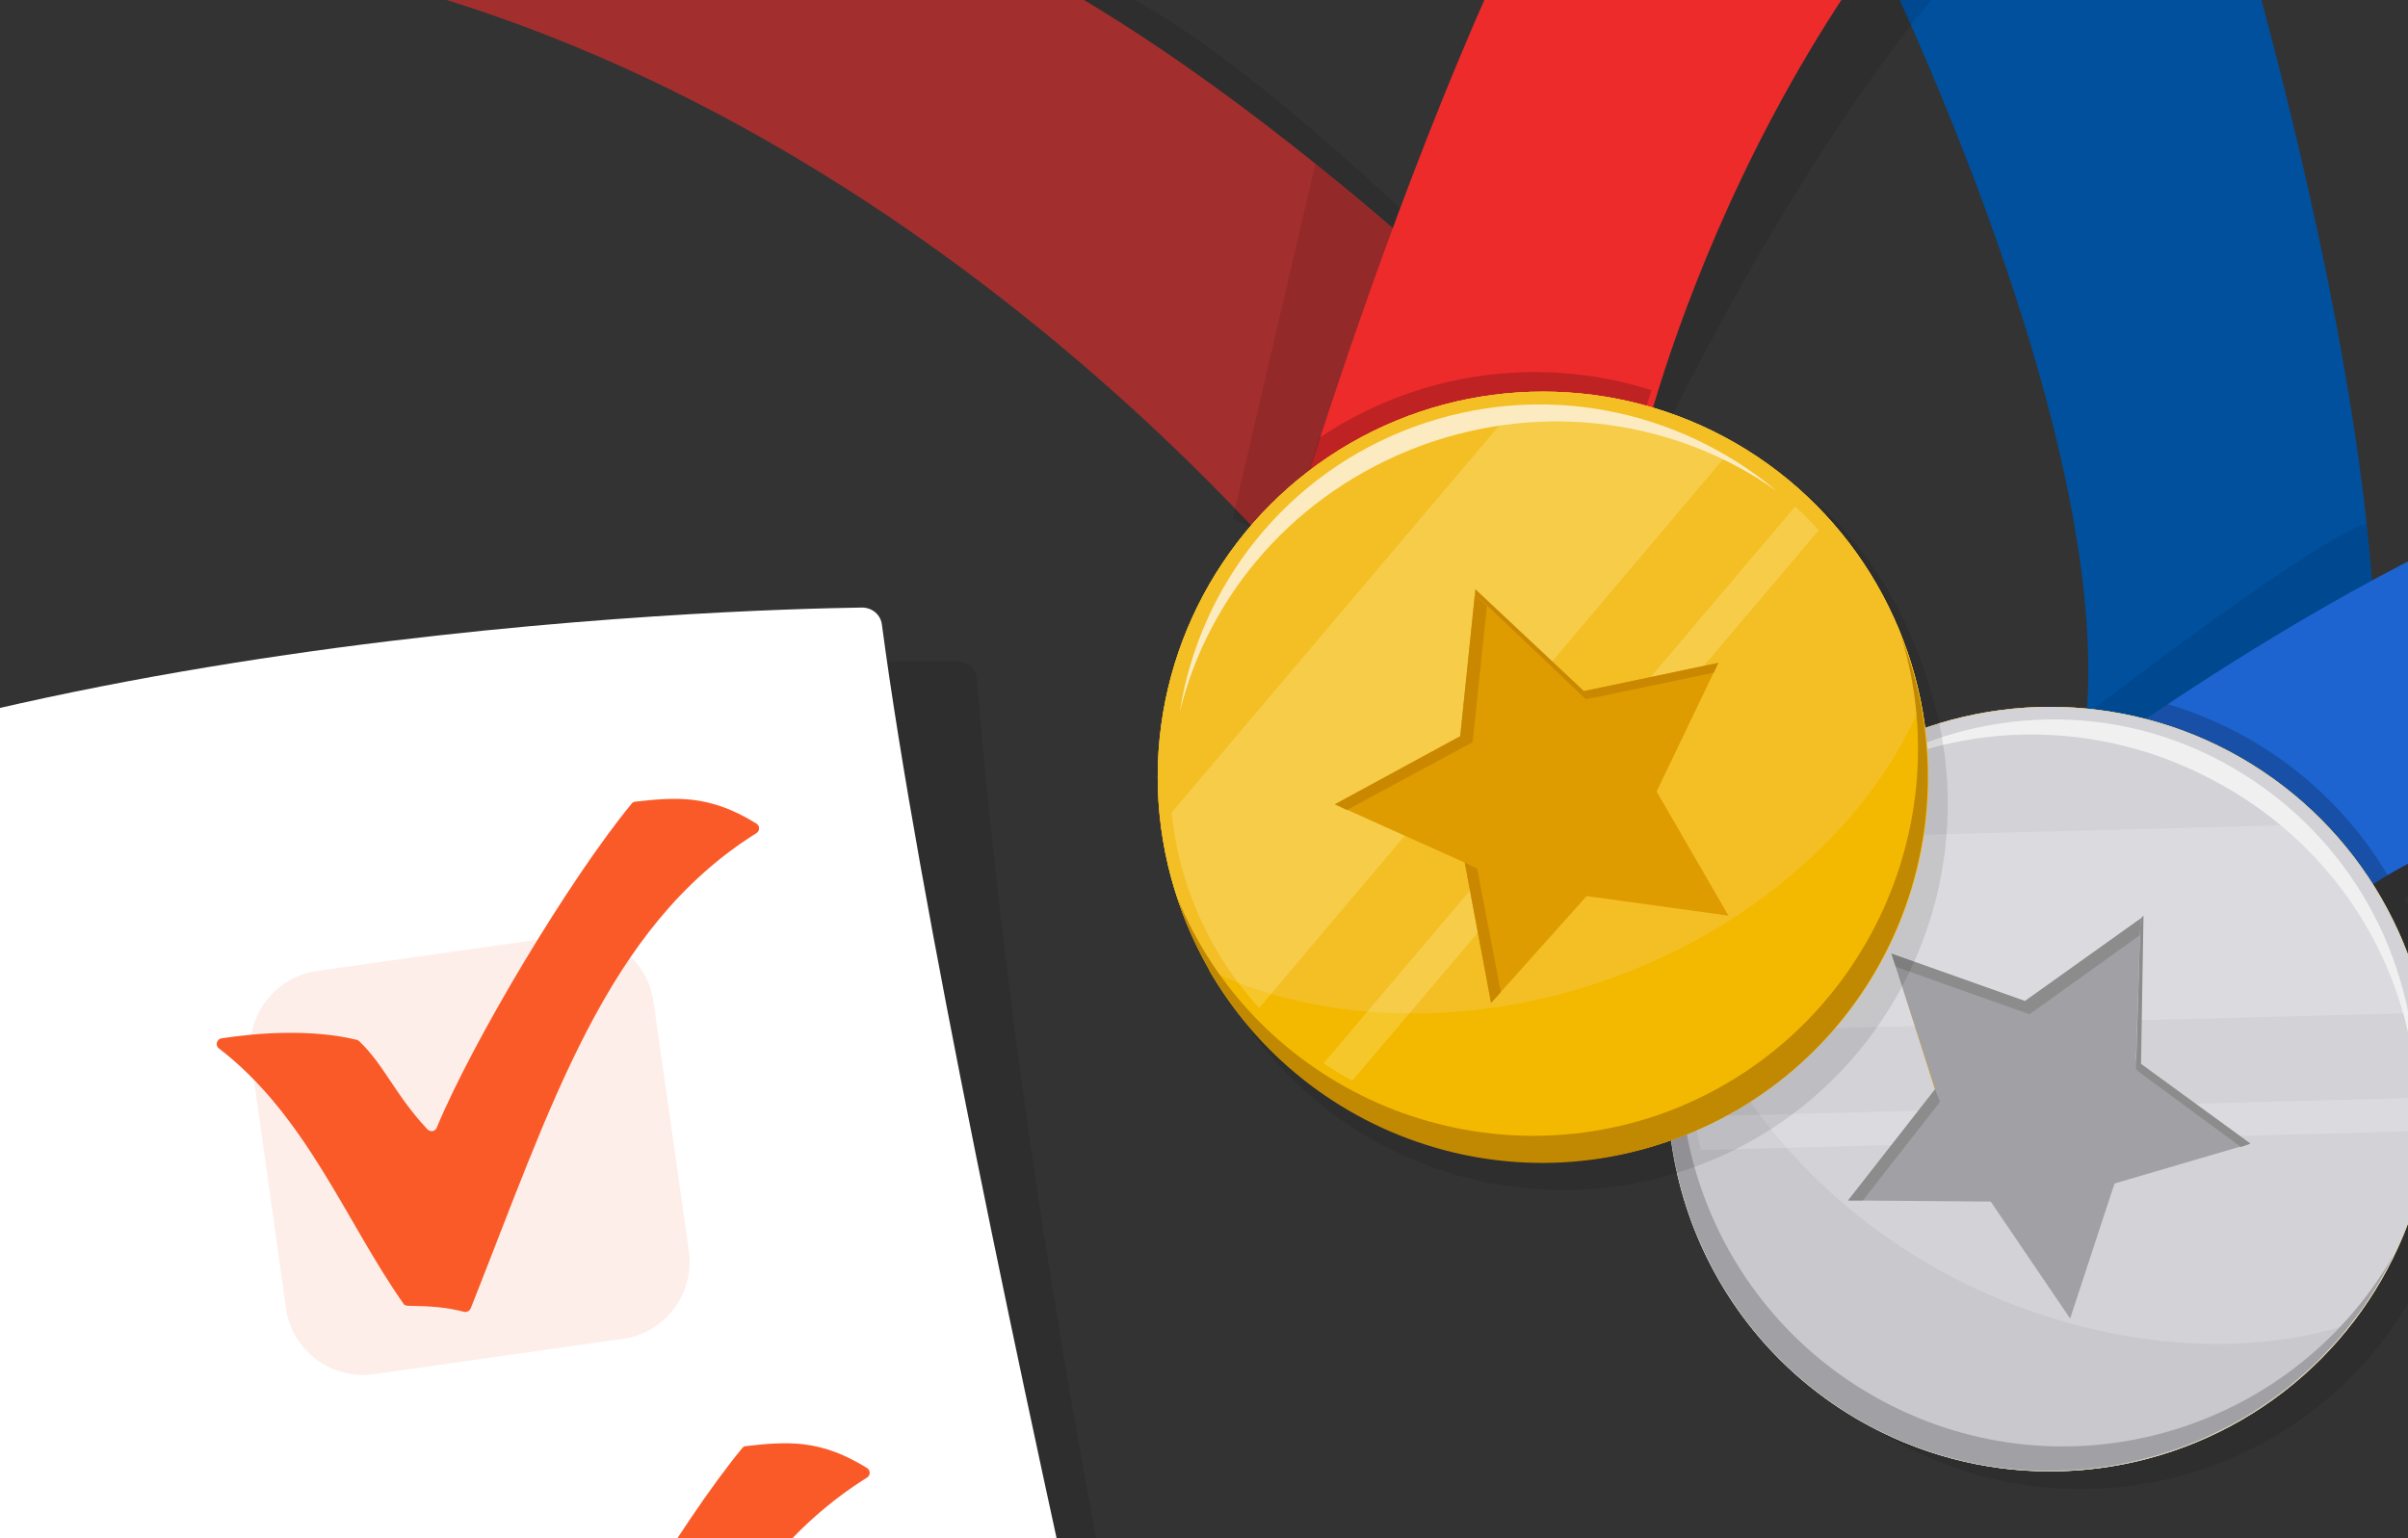 <?xml version="1.0" encoding="utf-8"?>
<!-- Generator: Adobe Illustrator 17.1.0, SVG Export Plug-In . SVG Version: 6.00 Build 0)  -->
<!DOCTYPE svg PUBLIC "-//W3C//DTD SVG 1.1//EN" "http://www.w3.org/Graphics/SVG/1.1/DTD/svg11.dtd">
<svg version="1.1" id="Layer_1" xmlns="http://www.w3.org/2000/svg" xmlns:xlink="http://www.w3.org/1999/xlink" x="0px" y="0px"
	 viewBox="-108.2 319 640 408.9" enable-background="new -108.2 319 640 408.9" xml:space="preserve">
<rect x="-108.2" y="319" width="640" height="408.9" fill="#333333" stroke="none"/>
<g>
	<g opacity="0.1" enable-background="new    ">
		<path d="M530.8,557.9c0,0,34.4-20.8,100.7-32.8c7.7-1.4,32.9-5.5,32.9-5.5l-65.7-44.2L524,496l-14.1-103.6l-76-25.3l20.4,145.1
			c-36.2-3.5-73.1,12.7-94.3,45.3c-30.7,46.7-17.9,109.8,29,140.6c46.9,30.8,109.8,17.9,140.6-29
			C550.2,637.4,550.8,590.7,530.8,557.9z"/>
	</g>
	<g>
		<path fill="#00509E" d="M500.7,568c-19.1,10.9-63-19.1-57.1-42c19.6-76.5-56.3-226.9-56.3-226.9l96.6-11.4
			C484,287.7,560,534.3,500.7,568z"/>
	</g>
	<g opacity="0.1" enable-background="new    ">
		<path d="M507.7,567.2c-22.2,11.3-79.4-50.4-79.4-50.4l-0.6-8.4c21.1-0.8,15.1,3.2,15.1,3.2s61.3-47.6,78-53.5
			C520.8,458,532.5,554.6,507.7,567.2z"/>
	</g>
	<g>
		<path fill="#1D64D0" d="M674.3,514c0,0-48-78.3-76-71.9c-69.1,15.8-162,86.3-162,86.3s55.4,70.5,67.5,45
			C525.7,527.5,674.3,514,674.3,514z"/>
	</g>
	<g>
		<g>
			<defs>
				<path id="SVGID_1_" d="M640.1,470.5l-63.3-13.7l-46.4-3.2l-60.3,51.1c0,0-10.9,7.1-15.2,11c-6.9,6.1-38.8,1.9-38.8,1.9
					l26.5,14.1l56.8,30.2l19.3-5.5l7.6-4.7L640.1,470.5z"/>
			</defs>
			<clipPath id="SVGID_2_">
				<use xlink:href="#SVGID_1_"  overflow="visible"/>
			</clipPath>
			<g opacity="0.2" clip-path="url(#SVGID_2_)" enable-background="new    ">
				<circle cx="439.1" cy="603.6" r="101.6"/>
			</g>
		</g>
	</g>
	<g>
		<circle fill="#F4BF25" cx="436.7" cy="608.5" r="101.6"/>
	</g>
	<g>
		<circle fill="#F4BF25" cx="436.7" cy="608.5" r="101.6"/>
	</g>
	<g>
		<circle fill="#D2D2D7" cx="436.7" cy="608.5" r="101.6"/>
	</g>
	<g>
		<circle fill="#D2D2D7" cx="436.7" cy="608.5" r="96.1"/>
	</g>
	<g>
		<path fill="#C8C8CD" d="M410.1,658.2c-37.2-19.7-62-51.9-70.1-81.3c-15.1,45.8,4.5,97.7,48.9,121.3s98.2,11,127.8-27.4
			C488.1,680.5,447.6,677.8,410.1,658.2z"/>
	</g>
	<g>
		<path fill="#A0A0A5" d="M392.3,691.5c-48.4-25.8-67.5-85.1-43.8-133.9c-0.4,1-1.1,2-1.6,3.2c-26.2,49.4-7.5,110.8,42,137.3
			c49.4,26.2,110.8,7.5,137.3-42c0.4-1,1.2-2.2,1.6-3.2C500.5,699.9,440.9,717.4,392.3,691.5z"/>
	</g>
	<g>
		<g>
			<defs>
				
					<ellipse id="SVGID_3_" transform="matrix(0.883 0.469 -0.469 0.883 335.544 -134.568)" cx="437.8" cy="606.1" rx="97.5" ry="93.6"/>
			</defs>
			<clipPath id="SVGID_4_">
				<use xlink:href="#SVGID_3_"  overflow="visible"/>
			</clipPath>
			<g opacity="0.2" clip-path="url(#SVGID_4_)" enable-background="new    ">
				<polygon fill="#FFFFFF" points="304.3,543.5 306.9,594.2 560.2,587.6 558,536.8 				"/>
			</g>
		</g>
		<g>
			<g>
				<defs>
					
						<ellipse id="SVGID_5_" transform="matrix(0.883 0.469 -0.469 0.883 335.544 -134.568)" cx="437.8" cy="606.1" rx="97.5" ry="93.6"/>
				</defs>
				<clipPath id="SVGID_6_">
					<use xlink:href="#SVGID_5_"  overflow="visible"/>
				</clipPath>
				<g opacity="0.2" clip-path="url(#SVGID_6_)" enable-background="new    ">
					<polygon fill="#FFFFFF" points="317.6,616.4 317.9,625.4 571.5,618.7 571.1,609.9 					"/>
				</g>
			</g>
		</g>
		<g>
			<path fill="#F0F0F0" d="M480,526.4c31.2,16.4,50.2,46.3,53.6,77.9c-0.8-33.7-19.4-65.6-51-82.7c-31.6-17.1-68.9-14.2-96.9,3.9
				C413.7,510.7,449.3,510,480,526.4z"/>
		</g>
		<g>
			<polygon fill="#A0A0A5" points="460.7,563.2 459.5,600.8 489.9,623 453.8,633.6 442,669.5 420.9,638.4 383,638.1 406.2,608.4 
				394.5,572.5 430,585.1 			"/>
		</g>
		<g>
			<g>
				<polygon fill="#8C8C8C" points="406.1,608.6 383,638.1 386.9,638.1 407.4,611.9 				"/>
			</g>
			<g>
				<polygon fill="#8C8C8C" points="460.5,567.6 460.7,563.2 430,585.1 394.5,572.5 395.7,576 431.2,588.6 				"/>
			</g>
			<g>
				<polygon fill="#8C8C8C" points="487.4,623.9 489.9,623 460.6,601.7 460.8,604.3 				"/>
			</g>
			<g>
				<polygon fill="#8C8C8C" points="460.8,604.3 461.5,562.4 460.7,563.2 459.5,603.2 				"/>
			</g>
			<g>
				<polygon fill="#CA8801" points="395.7,576 395.7,576 406.1,608.6 406.2,608.4 				"/>
			</g>
		</g>
	</g>
</g>
<g opacity="0.1" enable-background="new    ">
	<path d="M334.3,433.5c0,0,43.8-92.2,91.6-137.1c17.4-16.3-119.1,28.3-119.1,28.3l-30.5,61.4c0,0-64-63.1-94.1-71.8
		C156.8,307,77,319,77,319l160.8,139c-26.9,25-39.5,63.6-29.4,101.4c14.4,54.7,70.6,86.9,125.1,72.5c54.5-14.4,86.9-70.6,72.6-125.4
		C396.2,469.5,372.6,440.3,334.3,433.5z"/>
</g>
<g>
	<path fill="#A32E2E" d="M322.3,436.5L246.4,484c0,0-98.4-128-249.6-169c-31-8.4,126.2-24.8,157.2-10
		C234.7,343.6,322.3,436.5,322.3,436.5z"/>
</g>
<g opacity="0.1" enable-background="new    ">
	<polygon points="334.1,440.5 248,469.5 219.4,456.9 241.4,362.5 	"/>
</g>
<g>
	<path fill="#ED2B2B" d="M456.7,238.1c21.9-15.9-92.1-35.6-115.5-11.9c-53.7,54-107.6,238.2-107.6,238.2l94.4-25.3
		C327.9,439.1,357.4,309.9,456.7,238.1z"/>
</g>
<g>
	<g>
		<defs>
			<path id="SVGID_13_" d="M392.9,297.7c13.3-21.7-101.1-13.2-101.1-13.2s-42.7,127.9-58.3,179.9c-1.5,5-13.8,15.6-13.8,15.6
				l28.3-10.5l61-22.7l28.3-10.3l-7.9-9.5C329.4,426.9,342.9,379.7,392.9,297.7z"/>
		</defs>
		<clipPath id="SVGID_8_">
			<use xlink:href="#SVGID_13_"  overflow="visible"/>
		</clipPath>
		<g opacity="0.2" clip-path="url(#SVGID_8_)" enable-background="new    ">
			<circle cx="299.7" cy="520.3" r="102.4"/>
		</g>
	</g>
</g>
<g>
	<circle fill="#F4BF25" cx="301.9" cy="525.5" r="102.4"/>
</g>
<g>
	<circle fill="#F4BF25" cx="301.9" cy="525.5" r="102.4"/>
</g>
<g>
	<circle fill="#F4BF25" cx="301.9" cy="525.5" r="102.4"/>
</g>
<g>
	<circle fill="#F4BF25" cx="301.9" cy="525.5" r="96.9"/>
</g>
<g>
	<path fill="#F3B900" d="M321.2,578.6c-40,14.8-80.8,11.7-108.1-1.8c24.5,42.3,76.5,62.2,123.9,44.6c47.4-17.5,74.2-66.7,65.2-114.9
		C390.4,535,361.4,563.8,321.2,578.6z"/>
</g>
<g>
	<path fill="#C18801" d="M334.7,614.6c-51.9,19.1-109.4-6.5-130-57c0.3,1.2,0.9,2.4,1.2,3.6c19.4,53.1,78.5,80.2,131.3,60.5
		c53.1-19.6,80.2-78.5,60.6-131.6c-0.3-1.2-0.9-2.4-1.2-3.6C413.4,538.6,386.4,595.3,334.7,614.6z"/>
</g>
<g>
	<defs>
		
			<ellipse id="SVGID_15_" transform="matrix(0.938 -0.346 0.346 0.938 -162.527 136.512)" cx="300.7" cy="523.1" rx="98.3" ry="94.4"/>
	</defs>
	<clipPath id="SVGID_10_">
		<use xlink:href="#SVGID_15_"  overflow="visible"/>
	</clipPath>
	<g opacity="0.2" clip-path="url(#SVGID_10_)" enable-background="new    ">
		<polygon fill="#FFFFD7" points="164.1,581.2 204,613.5 369.1,418.2 329.2,386.1 		"/>
	</g>
</g>
<g>
	<g>
		<defs>
			
				<ellipse id="SVGID_17_" transform="matrix(0.938 -0.346 0.346 0.938 -162.527 136.512)" cx="300.7" cy="523.1" rx="98.3" ry="94.4"/>
		</defs>
		<clipPath id="SVGID_12_">
			<use xlink:href="#SVGID_17_"  overflow="visible"/>
		</clipPath>
		<g opacity="0.2" clip-path="url(#SVGID_12_)" enable-background="new    ">
			<polygon fill="#FFFFD7" points="227.7,620.4 234.5,626 399.9,430.8 393,425.2 			"/>
		</g>
	</g>
</g>
<g>
	<path fill="#FCEBC1" d="M269.4,437.5c33.1-12.2,68.4-6.6,94.6,12c-26.1-21.8-62.5-29.5-96.5-17c-34,12.5-56.9,42.3-62.1,75.6
		C213,477.1,236,449.9,269.4,437.5z"/>
</g>
<g>
	<polygon fill="#DE9C01" points="283.8,477 311.4,503 348.5,495.2 332.1,529.4 351.2,562.4 313.5,557.2 288.1,585.6 281.1,548.3 
		246.6,532.8 279.9,514.7 	"/>
</g>
<g>
	<g>
		<polygon fill="#CA8801" points="281.1,548.3 288.1,585.6 290.7,582.7 284.4,549.9 		"/>
	</g>
	<g>
		<polygon fill="#CA8801" points="287,480.1 283.8,477 279.9,514.7 246.6,532.8 249.8,534.3 283.2,516.3 		"/>
	</g>
	<g>
		<polygon fill="#CA8801" points="347.3,497.8 348.5,495.2 312.8,502.7 314.8,504.6 		"/>
	</g>
	<g>
		<polygon fill="#CA8801" points="314.8,504.6 283.9,475.6 283.8,477 313.2,504.8 		"/>
	</g>
	<g>
		<polygon fill="#CA8801" points="249.8,534.3 249.8,534.3 281.1,548.3 281.1,548.3 		"/>
	</g>
</g>
<g opacity="0.1" enable-background="new    ">
	<path d="M253.8,1014.3l-374.9,79.7c0,0-183.8-411.4-110.7-523.4c49.8-76.2,339-76.1,378.4-75.7c2.5,0,4.6,2,4.8,4.5
		C174.5,772,253.8,1014.3,253.8,1014.3z"/>
</g>
<g id="Layer_1_1_" display="none">
	<path display="inline" opacity="0.2" enable-background="new    " d="M230.9,486.5l29.1-33.3h-28.2l-15.2,17.4l-15.2-17.4h-28.4
		L202,486c-9.5,5.1-16.2,15.2-16.2,26.9c0,16.6,13.7,30.4,30.4,30.4s30.4-13.7,30.4-30.4C246.3,501.4,240.2,491.6,230.9,486.5z"/>
	<polygon display="inline" fill="#A32E2E" points="235.3,489.2 206.9,489.2 173.1,450.7 201.3,450.7 	"/>
	<polygon display="inline" opacity="0.1" enable-background="new    " points="235.3,489.2 206.9,489.2 202.5,484 213.5,464.4 	"/>
	<polygon display="inline" fill="#ED2B2B" points="260,450.7 231.9,450.7 198.1,489.2 226.2,489.2 	"/>
	<g display="inline">
		<g>
			<g>
				<defs>
					<polygon id="SVGID_19_" points="260,450.7 231.9,450.7 216.7,468.1 202.5,484 198.1,489.2 206.9,489.2 226.2,489.2 
						235.3,489.2 230.7,484 					"/>
				</defs>
				<clipPath id="SVGID_14_">
					<use xlink:href="#SVGID_19_"  overflow="visible"/>
				</clipPath>
				<circle opacity="0.2" clip-path="url(#SVGID_14_)" enable-background="new    " cx="216.2" cy="508.8" r="30.4"/>
			</g>
		</g>
	</g>
	<circle display="inline" fill="#F4BF25" cx="216.2" cy="510.2" r="30.4"/>
	<circle display="inline" fill="#F4BF25" cx="216.2" cy="510.2" r="30.4"/>
	<circle display="inline" fill="#F4BF25" cx="216.2" cy="510.2" r="30.4"/>
	<circle display="inline" fill="#F4BF25" cx="216.2" cy="510.2" r="28.6"/>
	<path display="inline" fill="#F3B900" d="M216.2,527.1c-12.7,0-23.7-4.9-29.9-11.8c2.4,14.2,14.9,25.2,29.9,25.2
		s27.4-10.8,29.9-25.2C240,522,228.7,527.1,216.2,527.1z"/>
	<path display="inline" fill="#C18801" d="M216.2,538.4c-16.4,0-29.6-13-30.4-29.1c0,0.2,0,0.7,0,1c0,16.6,13.7,30.4,30.4,30.4
		s30.4-13.7,30.4-30.4c0-0.2,0-0.7,0-1C245.8,525.4,232.6,538.4,216.2,538.4z"/>
	<g display="inline">
		<g>
			<g>
				<defs>
					<ellipse id="SVGID_21_" cx="216.2" cy="509.5" rx="29.1" ry="27.9"/>
				</defs>
				<clipPath id="SVGID_16_">
					<use xlink:href="#SVGID_21_"  overflow="visible"/>
				</clipPath>
				<polygon opacity="0.2" clip-path="url(#SVGID_16_)" fill="#FFFFD7" enable-background="new    " points="172.1,511.7 180,524.7 
					245.8,487.5 238.2,474.2 				"/>
			</g>
		</g>
		<g>
			<g>
				<defs>
					<ellipse id="SVGID_23_" cx="216.2" cy="509.5" rx="29.1" ry="27.9"/>
				</defs>
				<clipPath id="SVGID_18_">
					<use xlink:href="#SVGID_23_"  overflow="visible"/>
				</clipPath>
				<polygon opacity="0.2" clip-path="url(#SVGID_18_)" fill="#FFFFD7" enable-background="new    " points="185.8,529.1 
					187.1,531.3 253.2,494.1 251.7,491.9 				"/>
			</g>
		</g>
	</g>
	<path display="inline" fill="#FCEBC1" d="M216.2,482.6c10.5,0,19.8,5.1,25,13c-4.9-8.8-14.2-14.7-25-14.7s-20.1,5.9-25,14.7
		C196.4,487.7,205.7,482.6,216.2,482.6z"/>
	<polygon display="inline" fill="#DE9C01" points="216.2,495 221.1,505.1 232.4,506.6 224.3,514.4 226,525.6 216.2,520.3 
		206.2,525.6 208.1,514.4 200,506.6 211.1,505.1 	"/>
	<g display="inline">
		<polygon fill="#CA8801" points="208.1,514.4 206.2,525.6 207.1,525.2 208.9,515.4 		"/>
		<polygon fill="#CA8801" points="216.7,496 216.2,495 211.1,505.1 200,506.6 200.8,507.5 212,505.8 		"/>
		<polygon fill="#CA8801" points="231.6,507.3 232.4,506.6 221.6,505.1 221.8,505.8 		"/>
		<polygon fill="#CA8801" points="221.8,505.8 216.2,494.6 216.2,495 221.3,505.8 		"/>
		<polygon fill="#CA8801" points="200.8,507.5 200.8,507.5 208.1,514.4 208.1,514.4 		"/>
	</g>
</g>
<g>
	<path fill="#FFFFFF" d="M233.9,994.1c1.3,5.3-2,10.6-7.4,11.8l-357.3,75.6c-5.4,1.1-10.7-2.3-11.9-7.7l-108.6-513.6
		C-128.5,487,86.3,481,120.9,480.5c2.7,0,5,1.9,5.3,4.6C145.6,631,233.9,994.1,233.9,994.1z"/>
</g>
<g opacity="0.2">
	<g>
		<path opacity="0.5" fill="#FA5A28" d="M-32.2,666.8c1.6,11.2,12.1,19.1,23.3,17.5l66.3-9.4c11.2-1.6,19.1-12.1,17.5-23.3
			l-9.4-66.3C64,574,53.5,566.2,42.3,567.7l-66.3,9.4c-11.2,1.6-19.1,12.1-17.5,23.3L-32.2,666.8z"/>
	</g>
</g>
<g>
	<g>
		<g>
			<path fill="#FA5A28" d="M15.1,667.7c-4.6-1.2-8.5-1.5-14.9-1.6c-0.5,0-1-0.2-1.2-0.6c-15.2-21.6-25.7-49.9-49-67.8
				c-1.1-0.8-0.6-2.5,0.7-2.7c9.9-1.5,23.9-2.5,35.9,0.4c0.3,0.1,0.5,0.2,0.7,0.4c6.7,6.4,9.4,14.1,18.1,23.4
				c0.8,0.8,2.1,0.6,2.5-0.5c9.5-22.9,35.3-66.1,51.8-86.1c0.2-0.3,0.6-0.5,1-0.5c5.8-0.7,10.6-1,15.1-0.5c5.8,0.7,11,2.6,17,6.3
				c1,0.6,1,2,0,2.6c-40,25-54.5,72.5-75.9,126.3C16.6,667.5,15.8,667.9,15.1,667.7z"/>
		</g>
	</g>
</g>
<path display="none" fill="#4D4C4D" d="M-590.3-60.7v1127.3h1604.1V-60.7H-590.3z M531.8,727.9h-640V278.1h640V727.9z"/>
<g>
	<g>
		<g>
			<path fill="#FA5A28" d="M44.5,839c-4.6-1.2-8.5-1.5-14.9-1.6c-0.5,0-1-0.2-1.2-0.6c-15.2-21.6-25.7-49.9-49-67.8
				c-1.1-0.8-0.6-2.5,0.7-2.7c9.9-1.5,23.9-2.5,35.9,0.4c0.3,0.1,0.5,0.2,0.7,0.4c6.7,6.4,9.4,14.1,18.1,23.4
				c0.8,0.8,2.1,0.6,2.5-0.5c9.5-22.9,35.3-66.1,51.8-86.1c0.2-0.3,0.6-0.5,1-0.5c5.8-0.7,10.6-1,15.1-0.5c5.8,0.7,11,2.6,17,6.3
				c1,0.6,1,2,0,2.6c-40,25-54.5,72.5-75.9,126.3C46.1,838.8,45.3,839.2,44.5,839z"/>
		</g>
	</g>
</g>
</svg>
